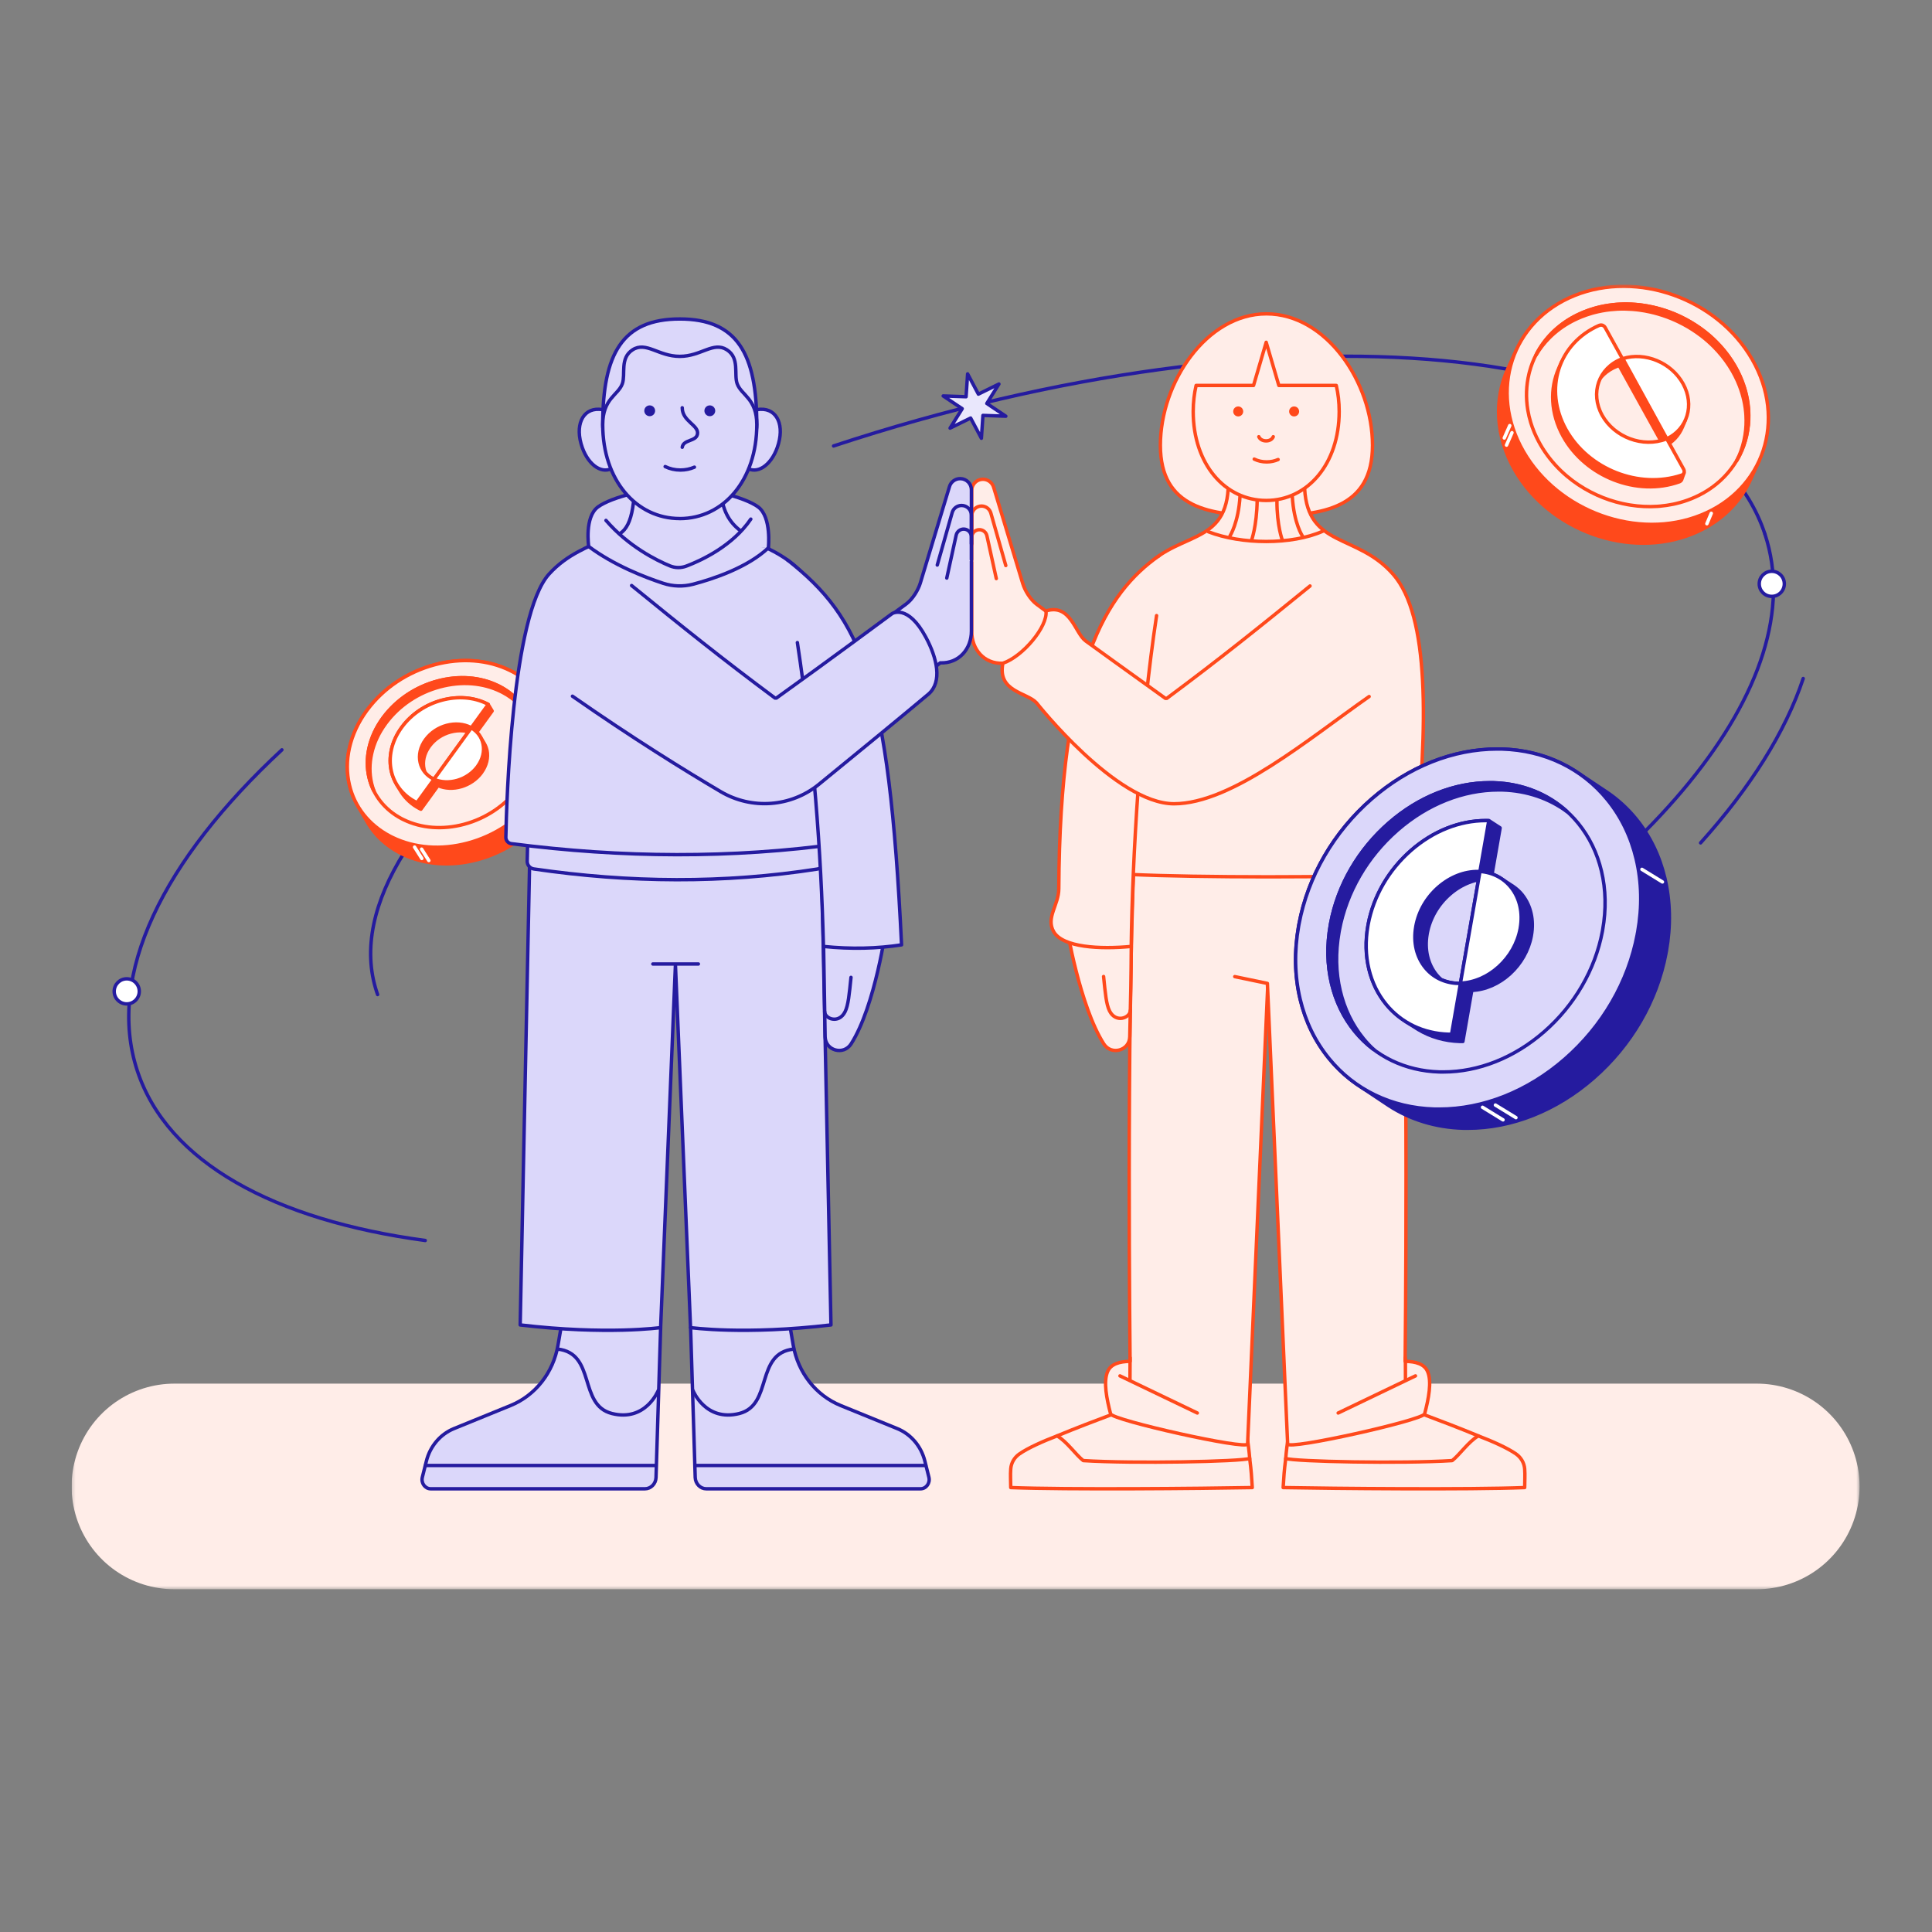 <svg width="600" height="600" viewBox="0 0 600 600" fill="none" xmlns="http://www.w3.org/2000/svg">
<rect x="0" y="0" width="600" height="600" fill="#808080" stroke="none"/>
<g clip-path="url(#clip0_16781_917)">
<mask id="mask0_16781_917" style="mask-type:luminance" maskUnits="userSpaceOnUse" x="22" y="88" width="556" height="406">
<path d="M577.51 88.366H22.234V493.553H577.51V88.366Z" fill="white"/>
</mask>
<g mask="url(#mask0_16781_917)">
<path d="M117.27 308.865C117.174 308.589 117.079 308.312 116.983 308.025C108.277 281.61 130.488 248.396 171.621 219.15" stroke="#251B9F" stroke-width="1.064" stroke-linecap="round" stroke-linejoin="round"/>
<path d="M174.741 241.19C175.614 237.295 175.624 233.442 174.762 229.739C174.219 227.419 173.347 225.248 172.187 223.236L169.09 217.936C169.09 217.915 169.069 217.904 169.058 217.883L169.026 217.819C166.749 213.999 163.396 210.838 159.161 208.603C159.054 208.55 158.948 208.496 158.841 208.443C158.692 208.369 158.543 208.294 158.394 208.22C151.519 204.857 143.229 204.218 134.97 206.432C126.542 208.688 119.124 213.658 114.09 220.405C114.016 220.512 113.941 220.607 113.856 220.714C111.217 224.332 109.429 228.206 108.524 232.24C107.652 236.135 107.641 239.987 108.503 243.691C109.067 246.138 110.014 248.427 111.27 250.523L114.144 255.44C114.165 255.482 114.186 255.514 114.208 255.557L114.271 255.663C116.549 259.441 119.891 262.592 124.084 264.795C124.19 264.848 124.296 264.901 124.403 264.965C124.552 265.039 124.701 265.114 124.85 265.188C131.725 268.551 140.015 269.19 148.273 266.976C156.702 264.72 164.12 259.75 169.154 253.003L169.175 252.971C169.249 252.875 169.313 252.779 169.388 252.684C172.027 249.065 173.815 245.191 174.72 241.158L174.741 241.19Z" fill="#FF491B" stroke="#FF491B" stroke-width="1.064" stroke-linecap="round" stroke-linejoin="round"/>
<path d="M158.405 208.23C151.53 204.867 143.24 204.229 134.981 206.443C126.553 208.699 119.135 213.669 114.101 220.416C114.027 220.522 113.952 220.618 113.867 220.725C111.228 224.343 109.44 228.217 108.524 232.25C107.652 236.145 107.641 239.998 108.503 243.701C110.089 250.555 114.559 256.217 121.072 259.644C121.178 259.697 121.285 259.75 121.391 259.814C121.54 259.889 121.689 259.963 121.838 260.038C128.713 263.4 137.003 264.039 145.262 261.825C153.69 259.569 161.108 254.599 166.142 247.852L166.163 247.82C166.238 247.724 166.302 247.629 166.376 247.533C169.015 243.914 170.803 240.041 171.708 236.007C172.581 232.112 172.591 228.259 171.729 224.556C170.143 217.702 165.674 212.04 159.161 208.614C159.054 208.56 158.948 208.507 158.841 208.454C158.692 208.379 158.543 208.305 158.394 208.23H158.405Z" fill="#FFEDE8" stroke="#FF491B" stroke-width="1.064" stroke-miterlimit="10"/>
<path d="M154.688 212.935C149.165 210.232 142.503 209.721 135.872 211.498C129.104 213.307 123.144 217.298 119.089 222.726C119.025 222.811 118.962 222.896 118.908 222.971C116.79 225.876 115.354 228.994 114.619 232.229C113.917 235.358 113.906 238.455 114.598 241.424C115.875 246.927 119.462 251.471 124.698 254.238C124.783 254.28 124.868 254.323 124.953 254.366C125.07 254.429 125.187 254.483 125.315 254.546C130.839 257.25 137.501 257.76 144.131 255.983C150.899 254.174 156.859 250.183 160.914 244.755C160.978 244.67 161.042 244.585 161.095 244.511C163.213 241.605 164.649 238.487 165.384 235.252C166.086 232.123 166.097 229.026 165.405 226.057C164.128 220.555 160.541 216.01 155.305 213.243C155.22 213.201 155.135 213.158 155.05 213.116C154.933 213.052 154.816 212.999 154.688 212.935Z" fill="#FFEDE8" stroke="#FF491B" stroke-width="1.064" stroke-miterlimit="10"/>
<path d="M115.396 243.222C114.705 240.253 114.715 237.156 115.418 234.027C116.141 230.781 117.589 227.674 119.706 224.768C119.77 224.683 119.824 224.598 119.887 224.524C123.932 219.096 129.891 215.105 136.671 213.296C143.301 211.519 149.973 212.029 155.486 214.733C155.603 214.786 155.731 214.85 155.848 214.914C155.933 214.956 156.018 214.999 156.103 215.041C159.871 217.031 162.787 219.947 164.596 223.481C162.915 219.149 159.69 215.573 155.305 213.264C155.22 213.221 155.135 213.179 155.05 213.136C154.933 213.072 154.816 213.019 154.688 212.955C149.165 210.252 142.503 209.741 135.872 211.519C129.104 213.328 123.144 217.319 119.089 222.746C119.025 222.831 118.962 222.917 118.908 222.991C116.79 225.896 115.354 229.015 114.619 232.25C113.917 235.379 113.906 238.476 114.598 241.445C114.96 242.988 115.503 244.446 116.205 245.819C115.875 244.978 115.609 244.116 115.396 243.233V243.222Z" fill="#FF491B" stroke="#FF491B" stroke-width="1.064" stroke-miterlimit="10"/>
<path d="M151.218 232.985C151.058 232.251 150.782 231.559 150.42 230.921L149.185 228.846C148.536 227.718 147.589 226.749 146.397 226.047L146.365 226.025L134.818 241.946L134.797 241.978L135.999 243.968L136.042 243.99C138.192 244.926 140.746 245.043 143.247 244.309C145.748 243.575 147.961 242.063 149.462 240.052C149.473 240.031 149.494 240.009 149.505 239.988C149.515 239.967 149.537 239.946 149.547 239.924C151.122 237.753 151.718 235.284 151.229 232.964L151.218 232.985Z" fill="#FF491B" stroke="#FF491B" stroke-width="1.064" stroke-linecap="round" stroke-linejoin="round"/>
<path d="M151.635 218.778L151.571 218.746C151.571 218.746 151.464 218.693 151.379 218.64C151.305 218.608 151.23 218.565 151.156 218.533C147.069 216.533 142.131 216.16 137.225 217.48C132.234 218.821 127.849 221.758 124.869 225.76C124.837 225.802 124.815 225.834 124.784 225.877C124.752 225.919 124.73 225.951 124.698 225.994C123.145 228.133 122.091 230.432 121.559 232.826C121.048 235.135 121.048 237.424 121.559 239.616C121.91 241.138 122.538 242.553 123.315 243.873L124.645 246.033C125.986 248.098 127.87 249.833 130.211 251.067C130.254 251.088 130.286 251.11 130.329 251.131C130.371 251.152 130.403 251.174 130.446 251.195H130.478C130.478 251.195 130.584 251.259 130.637 251.28L130.712 251.312L135.958 244.075L135.98 244.043L134.777 242.053L134.734 242.032C134.66 242 134.585 241.968 134.511 241.925C134.468 241.904 134.426 241.883 134.383 241.861C133.447 241.372 132.659 240.723 132.031 239.978C131.893 239.637 131.776 239.286 131.691 238.914C131.137 236.551 131.723 234.029 133.319 231.804L133.425 231.666C134.99 229.57 137.289 228.026 139.907 227.324C142.525 226.622 145.175 226.834 147.346 227.941C147.41 227.973 147.473 228.016 147.527 228.048L147.569 228.069L152.816 220.832L152.837 220.8L151.635 218.81V218.778Z" fill="#FF491B" stroke="#FF491B" stroke-width="1.064" stroke-linecap="round" stroke-linejoin="round"/>
<path d="M134.788 242L134.809 241.968L146.356 226.047L146.388 226.068C148.293 227.175 149.57 228.931 150.007 231.006C150.496 233.326 149.9 235.795 148.325 237.966C148.314 237.988 148.293 238.009 148.283 238.03C148.272 238.051 148.251 238.073 148.24 238.094C146.739 240.105 144.526 241.627 142.025 242.351C139.524 243.075 136.97 242.968 134.82 242.032L134.777 242.01L134.788 242Z" fill="white" stroke="#FF491B" stroke-width="1.064" stroke-linecap="round" stroke-linejoin="round"/>
<path d="M129.286 249.183C129.286 249.183 129.264 249.172 129.254 249.162C129.211 249.141 129.179 249.119 129.137 249.098C129.094 249.077 129.062 249.055 129.02 249.034C125.156 247.001 122.506 243.638 121.559 239.584C121.048 237.391 121.048 235.103 121.559 232.794C122.091 230.399 123.145 228.101 124.698 225.961C124.73 225.919 124.752 225.887 124.784 225.844C124.815 225.802 124.837 225.77 124.869 225.727C127.849 221.726 132.234 218.789 137.225 217.448C142.131 216.128 147.069 216.5 151.156 218.501C151.23 218.533 151.305 218.576 151.379 218.608C151.464 218.65 151.528 218.682 151.571 218.714L151.635 218.746L151.613 218.778L146.367 226.015L146.324 225.993C146.271 225.961 146.207 225.919 146.143 225.887C143.972 224.78 141.333 224.567 138.704 225.27C136.086 225.972 133.787 227.515 132.223 229.612L132.116 229.75C130.509 231.974 129.935 234.497 130.488 236.859C130.988 238.977 132.372 240.733 134.394 241.797C134.436 241.819 134.479 241.84 134.522 241.861C134.596 241.904 134.671 241.936 134.745 241.968L134.788 241.989L134.766 242.021L129.52 249.258L129.445 249.226C129.445 249.226 129.339 249.172 129.286 249.151V249.183Z" fill="white" stroke="#FF491B" stroke-width="1.064" stroke-linecap="round" stroke-linejoin="round"/>
<path d="M128.754 263.071L130.999 266.605" stroke="white" stroke-width="1.064" stroke-linecap="round" stroke-linejoin="round"/>
<path d="M130.934 263.71L133.179 267.243" stroke="white" stroke-width="1.064" stroke-linecap="round" stroke-linejoin="round"/>
<path d="M171.828 238.083L174.074 241.616" stroke="white" stroke-width="1.064" stroke-linecap="round" stroke-linejoin="round"/>
<path d="M258.879 138.492C398.464 92.474 527.971 104.745 548.128 165.906" stroke="#251B9F" stroke-width="1.064" stroke-linecap="round" stroke-linejoin="round"/>
<path d="M54.16 461.625H545.582" stroke="#FFEDE8" stroke-width="63.854" stroke-linecap="round" stroke-linejoin="round"/>
<path d="M385.893 437.755C386.776 442.171 387.776 448.674 388.106 452.931C388.926 458.039 324.305 458.773 323.007 456.954C322.688 456.507 327.679 446.183 328.307 445.917C339.087 441.426 355.445 435.552 355.445 435.552" fill="#FFEDE8"/>
<path d="M385.893 437.755C386.776 442.171 387.776 448.674 388.106 452.931C388.926 458.039 324.305 458.773 323.007 456.954C322.688 456.507 327.679 446.183 328.307 445.917C339.087 441.426 355.445 435.552 355.445 435.552" stroke="#FF491B" stroke-width="1.064" stroke-linecap="round" stroke-linejoin="round"/>
<path d="M391.176 258.06L352.235 265.946C349.809 320.328 350.958 422.771 350.958 422.771C347.617 422.835 345.03 423.612 344.019 425.868C342.604 429.029 343.679 434.435 344.913 439.097C345.424 441.034 387.398 450.442 387.451 448.441L393.741 305.407L403.872 303.3" fill="#FFEDE8"/>
<path d="M391.176 258.06L352.235 265.946C349.809 320.328 350.958 422.771 350.958 422.771C347.617 422.835 345.03 423.612 344.019 425.868C342.604 429.029 343.679 434.435 344.913 439.097C345.424 441.034 387.398 450.442 387.451 448.441L393.741 305.407L403.872 303.3" stroke="#FF491B" stroke-width="1.064" stroke-linecap="round" stroke-linejoin="round"/>
<path d="M388.104 452.931C388.636 457.188 388.668 458.316 388.902 461.977C373.045 462.275 331.167 462.658 313.894 461.977C313.894 459.987 313.745 458.114 313.894 456.177C314.043 454.24 315.044 452.612 316.576 451.537C319.226 449.685 323.962 447.578 328.293 445.929C331.327 447.685 334.115 451.814 336.414 453.602C352.154 454.602 385.443 453.91 388.093 452.942L388.104 452.931Z" fill="#FFEDE8" stroke="#FF491B" stroke-width="1.064" stroke-linecap="round" stroke-linejoin="round"/>
<path d="M347.816 427.293L371.836 438.819" stroke="#FF491B" stroke-width="1.064" stroke-linecap="round" stroke-linejoin="round"/>
<path d="M401.507 437.755C400.623 442.171 399.623 448.674 399.293 452.931C398.473 458.039 463.094 458.773 464.392 456.954C464.711 456.507 459.72 446.183 459.092 445.917C448.312 441.426 431.954 435.552 431.954 435.552" fill="#FFEDE8"/>
<path d="M401.507 437.755C400.623 442.171 399.623 448.674 399.293 452.931C398.473 458.039 463.094 458.773 464.392 456.954C464.711 456.507 459.72 446.183 459.092 445.917C448.312 441.426 431.954 435.552 431.954 435.552" stroke="#FF491B" stroke-width="1.064" stroke-linecap="round" stroke-linejoin="round"/>
<path d="M399.294 452.931C398.762 457.188 398.73 458.316 398.496 461.977C414.353 462.275 456.231 462.658 473.503 461.977C473.503 459.987 473.652 458.114 473.503 456.177C473.354 454.304 472.354 452.612 470.822 451.537C468.172 449.685 463.436 447.578 459.104 445.929C456.071 447.685 453.283 451.814 450.984 453.602C435.244 454.602 401.955 453.91 399.305 452.942L399.294 452.931Z" fill="#FFEDE8" stroke="#FF491B" stroke-width="1.064" stroke-linecap="round" stroke-linejoin="round"/>
<path d="M396.165 258.06L435.106 265.946C437.532 320.328 436.383 422.771 436.383 422.771C439.724 422.835 442.31 423.612 443.321 425.868C444.737 429.029 443.662 434.435 442.427 439.097C441.917 441.034 399.943 450.442 399.89 448.441L393.6 305.407L383.469 303.3" fill="#FFEDE8"/>
<path d="M396.165 258.06L435.106 265.946C437.532 320.328 436.383 422.771 436.383 422.771C439.724 422.835 442.31 423.612 443.321 425.868C444.737 429.029 443.662 434.435 442.427 439.097C441.917 441.034 399.943 450.442 399.89 448.441L393.6 305.407L383.469 303.3" stroke="#FF491B" stroke-width="1.064" stroke-linecap="round" stroke-linejoin="round"/>
<path d="M439.587 427.293L415.578 438.819" stroke="#FF491B" stroke-width="1.064" stroke-linecap="round" stroke-linejoin="round"/>
<path d="M436.457 421.632L436.478 428.613" stroke="#FF491B" stroke-width="1.064" stroke-linecap="round" stroke-linejoin="round"/>
<path d="M350.958 421.632L350.926 428.613" stroke="#FF491B" stroke-width="1.064" stroke-linecap="round" stroke-linejoin="round"/>
<path d="M426.243 138.289C426.243 157.85 410.748 160.191 393.305 160.191C375.862 160.191 360.367 157.85 360.367 138.289C360.367 118.728 374.734 97.465 393.305 97.465C411.876 97.465 426.243 118.728 426.243 138.289Z" fill="#FFEDE8" stroke="#FF491B" stroke-width="1.064" stroke-linecap="round" stroke-linejoin="round"/>
<path d="M436.503 271.565C440.281 271.384 438.919 268.468 439.323 264.711C443.602 224.589 443.836 191.204 432.704 178.412C421.54 165.577 406.162 170.175 405.161 151.742H381.418C380.418 170.175 364.082 164.79 353.876 178.412C340.317 196.515 346.458 227.005 348.15 264.157C348.331 268.159 347.075 271.394 351.077 271.575C371.861 272.544 415.921 272.565 436.492 271.565H436.503Z" fill="#FFEDE8" stroke="#FF491B" stroke-width="1.064" stroke-linecap="round" stroke-linejoin="round"/>
<path d="M331.223 287.666C331.223 287.666 335.277 312.409 342.791 324.191C345.132 327.852 350.783 326.298 350.858 321.956C351.156 309.813 351.273 303.289 351.326 293.924" fill="#FFEDE8"/>
<path d="M331.223 287.666C331.223 287.666 335.277 312.409 342.791 324.191C345.132 327.852 350.783 326.298 350.858 321.956C351.156 309.813 351.273 303.289 351.326 293.924" stroke="#FF491B" stroke-width="1.064" stroke-linecap="round" stroke-linejoin="round"/>
<path d="M359.94 172.611C343.721 183.988 329.119 206.443 328.821 276.023C328.8 281.057 324.735 284.984 327.225 289.337C330.024 294.243 341.635 294.86 351.309 293.923C351.66 266.221 354.161 224.237 359.184 191.182" fill="#FFEDE8"/>
<path d="M359.94 172.611C343.721 183.988 329.119 206.443 328.821 276.023C328.8 281.057 324.735 284.984 327.225 289.337C330.024 294.243 341.635 294.86 351.309 293.923C351.66 266.221 354.161 224.237 359.184 191.182" stroke="#FF491B" stroke-width="1.064" stroke-linecap="round" stroke-linejoin="round"/>
<path d="M351.038 313.814C350.953 316.113 346.537 317.848 344.578 313.953C343.557 311.92 343.269 308.514 342.727 303.268" stroke="#FF491B" stroke-width="1.064" stroke-linecap="round" stroke-linejoin="round"/>
<path d="M329.181 193.013C330.725 194.162 330.714 200.292 326.723 206.465C325.052 209.062 323.584 212.127 320.997 213.83L311.451 205.986C305.587 206.231 301.777 201.601 301.777 196.142V152.317C301.777 150.422 303.289 148.879 305.172 148.837C306.769 148.805 308.195 149.858 308.61 151.412L317.634 181.253C318.262 183.318 319.944 186.181 321.977 187.692L329.213 193.024H329.171L329.181 193.013Z" fill="#FFEDE8" stroke="#FF491B" stroke-width="1.064" stroke-linecap="round" stroke-linejoin="round"/>
<path d="M309.408 179.678L306.492 166.375C306.236 165.236 305.204 164.438 304.034 164.502C302.767 164.565 301.777 165.619 301.777 166.886V173.941" fill="#FFEDE8"/>
<path d="M309.408 179.678L306.492 166.375C306.236 165.236 305.204 164.438 304.034 164.502C302.767 164.565 301.777 165.619 301.777 166.886V173.941" stroke="#FF491B" stroke-width="1.064" stroke-linecap="round" stroke-linejoin="round"/>
<path d="M312.356 175.633L307.726 159.361C307.354 158.052 306.162 157.158 304.81 157.158C303.14 157.158 301.777 158.52 301.777 160.191V169.035" stroke="#FF491B" stroke-width="1.064" stroke-linecap="round" stroke-linejoin="round"/>
<path d="M425.199 216.319C406.649 229.261 382.629 249.619 364.601 249.619C346.573 249.619 321.883 218.256 321.883 218.256C318.946 215.032 309.665 214.851 311.453 205.975C317.615 203.921 325.469 194.545 324.841 189.724C332.493 187.372 333.813 196.567 337.133 199.026C337.133 199.026 350.447 208.668 361.93 216.884H362.356C378.628 204.804 391.516 194.449 406.841 181.977" fill="#FFEDE8"/>
<path d="M425.199 216.319C406.649 229.261 382.629 249.619 364.601 249.619C346.573 249.619 321.883 218.256 321.883 218.256C318.946 215.032 309.665 214.851 311.453 205.975C317.615 203.921 325.469 194.545 324.841 189.724C332.493 187.372 333.813 196.567 337.133 199.026C337.133 199.026 350.447 208.668 361.93 216.884H362.356C378.628 204.804 391.516 194.449 406.841 181.977" stroke="#FF491B" stroke-width="1.064" stroke-linecap="round" stroke-linejoin="round"/>
<path d="M397.154 119.707L393.227 106.298L389.3 119.707H371.463C370.889 122.208 370.559 124.911 370.559 127.795C370.559 144.089 380.392 155.423 393.227 155.423C406.062 155.423 415.895 144.089 415.895 127.795C415.895 124.911 415.576 122.219 414.99 119.707H397.154Z" fill="#FFEDE8" stroke="#FF491B" stroke-width="1.064" stroke-linecap="round" stroke-linejoin="round"/>
<path d="M389.512 142.578C390.682 143.153 391.991 143.451 393.375 143.451C394.641 143.451 395.833 143.195 396.929 142.716" stroke="#FF491B" stroke-width="1.064" stroke-linecap="round" stroke-linejoin="round"/>
<path d="M395.418 135.63C395.12 136.385 394.311 136.918 393.204 136.918C392.098 136.918 391.257 136.396 390.938 135.63" fill="#FFEDE8"/>
<path d="M395.418 135.63C395.12 136.385 394.311 136.918 393.204 136.918C392.098 136.918 391.257 136.396 390.938 135.63" stroke="#FF491B" stroke-width="1.064" stroke-linecap="round" stroke-linejoin="round"/>
<path d="M410.767 164.992C401.125 169.27 385.492 169.132 375.254 165.141L410.767 164.992Z" fill="#FFEDE8"/>
<path d="M410.767 164.992C401.125 169.27 385.492 169.132 375.254 165.141" stroke="#FF491B" stroke-width="1.064" stroke-linecap="round" stroke-linejoin="round"/>
<path d="M385.106 153.998C384.638 162.288 381.988 166.439 381.988 166.439L385.106 153.998Z" fill="#FFEDE8"/>
<path d="M385.106 153.998C384.638 162.288 381.988 166.439 381.988 166.439" stroke="#FF491B" stroke-width="1.064" stroke-linecap="round" stroke-linejoin="round"/>
<path d="M401.328 154.093C401.839 162.702 404.521 166.523 404.521 166.523L401.328 154.093Z" fill="#FFEDE8"/>
<path d="M401.328 154.093C401.839 162.702 404.521 166.523 404.521 166.523" stroke="#FF491B" stroke-width="1.064" stroke-linecap="round" stroke-linejoin="round"/>
<path d="M396.567 155.392C396.525 163.373 398.27 167.811 398.27 167.811L396.567 155.392Z" fill="#FFEDE8"/>
<path d="M396.567 155.392C396.525 163.373 398.27 167.811 398.27 167.811" stroke="#FF491B" stroke-width="1.064" stroke-linecap="round" stroke-linejoin="round"/>
<path d="M390.427 155.392C390.299 163.501 388.66 167.833 388.66 167.833L390.427 155.392Z" fill="#FFEDE8"/>
<path d="M390.427 155.392C390.299 163.501 388.66 167.833 388.66 167.833" stroke="#FF491B" stroke-width="1.064" stroke-linecap="round" stroke-linejoin="round"/>
<path d="M401.901 128.797C402.465 128.797 402.922 128.34 402.922 127.776C402.922 127.211 402.465 126.754 401.901 126.754C401.337 126.754 400.879 127.211 400.879 127.776C400.879 128.34 401.337 128.797 401.901 128.797Z" fill="#FF491B" stroke="#FF491B" stroke-width="1.064" stroke-linecap="round" stroke-linejoin="round"/>
<path d="M384.537 128.797C385.101 128.797 385.559 128.34 385.559 127.776C385.559 127.211 385.101 126.754 384.537 126.754C383.973 126.754 383.516 127.211 383.516 127.776C383.516 128.34 383.973 128.797 384.537 128.797Z" fill="#FF491B" stroke="#FF491B" stroke-width="1.064" stroke-linecap="round" stroke-linejoin="round"/>
<path d="M274.232 192.875C272.689 194.035 274.839 199.846 278.83 206.029C280.501 208.625 282.257 210.882 283.832 212.553L291.984 205.858C297.859 206.103 301.679 201.463 301.679 196.004V152.125C301.679 150.231 300.168 148.688 298.274 148.645C296.667 148.613 295.251 149.667 294.836 151.221L285.801 181.104C285.173 183.169 283.491 186.032 281.448 187.554L274.201 192.886H274.243L274.232 192.875Z" fill="#DBD7FA" stroke="#251B9F" stroke-width="1.064" stroke-linecap="round" stroke-linejoin="round"/>
<path d="M294.031 179.518L296.947 166.194C297.203 165.055 298.235 164.257 299.406 164.321C300.672 164.385 301.662 165.438 301.662 166.705V173.771" fill="#DBD7FA"/>
<path d="M294.031 179.518L296.947 166.194C297.203 165.055 298.235 164.257 299.406 164.321C300.672 164.385 301.662 165.438 301.662 166.705V173.771" stroke="#251B9F" stroke-width="1.064" stroke-linecap="round" stroke-linejoin="round"/>
<path d="M291.078 175.474L295.708 159.181C296.08 157.871 297.272 156.978 298.634 156.978C300.316 156.978 301.678 158.34 301.678 160.021V168.876" stroke="#251B9F" stroke-width="1.064" stroke-linecap="round" stroke-linejoin="round"/>
<path d="M205.17 412.309L203.733 458.88C203.648 460.828 202.126 462.361 200.274 462.361H133.791C132.004 462.361 130.705 460.583 131.163 458.763L132.419 453.74C133.568 449.132 136.75 445.397 140.964 443.672L158.609 436.478C166.272 433.349 171.838 426.251 173.296 417.737L175.212 406.573" fill="#DBD7FA"/>
<path d="M205.17 412.309L203.733 458.88C203.648 460.828 202.126 462.361 200.274 462.361H133.791C132.004 462.361 130.705 460.583 131.163 458.763L132.419 453.74C133.568 449.132 136.75 445.397 140.964 443.672L158.609 436.478C166.272 433.349 171.838 426.251 173.296 417.737L175.212 406.573" stroke="#251B9F" stroke-width="1.064" stroke-linecap="round" stroke-linejoin="round"/>
<path d="M173.109 418.96C185.199 420.237 179.516 436.318 190.031 438.978C200.545 441.628 204.419 431.827 204.419 431.827" fill="#DBD7FA"/>
<path d="M173.109 418.96C185.199 420.237 179.516 436.318 190.031 438.978C200.545 441.628 204.419 431.827 204.419 431.827" stroke="#251B9F" stroke-width="1.064" stroke-linecap="round" stroke-linejoin="round"/>
<path d="M132.129 455.123H203.454" stroke="#251B9F" stroke-width="1.064" stroke-linecap="round" stroke-linejoin="round"/>
<path d="M214.469 412.309L215.905 458.88C215.991 460.828 217.512 462.361 219.364 462.361H285.847C287.635 462.361 288.933 460.583 288.476 458.763L287.22 453.74C286.071 449.132 282.888 445.397 278.674 443.672L261.029 436.478C253.367 433.349 247.801 426.251 246.343 417.737L244.427 406.573" fill="#DBD7FA"/>
<path d="M214.469 412.309L215.905 458.88C215.991 460.828 217.512 462.361 219.364 462.361H285.847C287.635 462.361 288.933 460.583 288.476 458.763L287.22 453.74C286.071 449.132 282.888 445.397 278.674 443.672L261.029 436.478C253.367 433.349 247.801 426.251 246.343 417.737L244.427 406.573" stroke="#251B9F" stroke-width="1.064" stroke-linecap="round" stroke-linejoin="round"/>
<path d="M209.761 299.586L214.454 412.299C214.454 412.299 231.152 414.651 258.066 411.469L255.086 265.435H164.531L161.551 411.469C188.465 414.651 205.163 412.299 205.163 412.299L209.761 299.586Z" fill="#DBD7FA" stroke="#251B9F" stroke-width="1.064" stroke-linecap="round" stroke-linejoin="round"/>
<path d="M246.521 418.96C234.431 420.237 240.114 436.318 229.599 438.978C219.085 441.628 215.211 431.827 215.211 431.827" fill="#DBD7FA"/>
<path d="M246.521 418.96C234.431 420.237 240.114 436.318 229.599 438.978C219.085 441.628 215.211 431.827 215.211 431.827" stroke="#251B9F" stroke-width="1.064" stroke-linecap="round" stroke-linejoin="round"/>
<path d="M287.497 455.123H216.172" stroke="#251B9F" stroke-width="1.064" stroke-linecap="round" stroke-linejoin="round"/>
<path d="M253.889 269.872C255.07 269.691 255.932 268.669 255.911 267.477C255.72 255.813 254.272 198.334 244.471 186.021C234.445 173.42 221.238 177.773 220.366 159.319H199.581C198.698 177.773 185.501 173.42 175.476 186.021C165.483 198.589 163.94 255.76 163.727 267.456C163.706 268.659 164.578 269.68 165.77 269.861C195.494 274.203 224.878 274.416 253.889 269.883V269.872Z" fill="#DBD7FA" stroke="#251B9F" stroke-width="1.064" stroke-linecap="round" stroke-linejoin="round"/>
<path d="M260.847 262.018C261.836 261.88 262.56 261.018 262.549 260.028C262.347 249.141 260.772 190.683 249.459 178.252C237.997 165.652 222.885 170.005 221.885 151.551H198.11C197.109 170.005 181.997 165.652 170.535 178.252C158.989 190.938 157.307 249.109 157.094 260.018C157.073 261.018 157.818 261.88 158.808 262.008C193.225 266.456 227.259 266.669 260.847 262.018Z" fill="#DBD7FA" stroke="#251B9F" stroke-width="1.064" stroke-linecap="round" stroke-linejoin="round"/>
<path d="M275.258 287.666C275.258 287.666 271.842 312.409 264.317 324.191C261.976 327.852 256.325 326.298 256.25 321.956L255.676 288.092" fill="#DBD7FA"/>
<path d="M275.258 287.666C275.258 287.666 271.842 312.409 264.317 324.191C261.976 327.852 256.325 326.298 256.25 321.956L255.676 288.092" stroke="#251B9F" stroke-width="1.064" stroke-linecap="round" stroke-linejoin="round"/>
<path d="M244.566 173.91C267.682 192.109 276.047 211.297 279.984 293.434C272.375 294.605 264.308 294.807 255.73 293.924C254.985 263.966 252.644 232.613 247.631 199.558" fill="#DBD7FA"/>
<path d="M244.566 173.91C267.682 192.109 276.047 211.297 279.984 293.434C272.375 294.605 264.308 294.807 255.73 293.924C254.985 263.966 252.644 232.613 247.631 199.558" stroke="#251B9F" stroke-width="1.064" stroke-linecap="round" stroke-linejoin="round"/>
<path d="M256.102 314.165C256.102 316.368 260.476 318.113 262.434 314.218C263.455 312.185 263.743 308.78 264.286 303.533" stroke="#251B9F" stroke-width="1.064" stroke-linecap="round" stroke-linejoin="round"/>
<path d="M177.781 216.213C196.352 229.164 212.582 239.221 223.82 245.852C233.473 251.545 245.648 250.651 254.332 243.563C264.921 234.922 279.118 223.3 288.387 215.521C292.687 211.732 291.027 204.421 287.547 197.929C281.927 187.446 277.064 190.554 277.064 190.554C277.064 190.554 256.705 205.634 241.114 216.787H240.688C224.395 204.698 211.486 194.321 196.15 181.838" fill="#DBD7FA"/>
<path d="M177.781 216.213C196.352 229.164 212.582 239.221 223.82 245.852C233.473 251.545 245.648 250.651 254.332 243.563C264.921 234.922 279.118 223.3 288.387 215.521C292.687 211.732 291.027 204.421 287.547 197.929C281.927 187.446 277.064 190.554 277.064 190.554C277.064 190.554 256.705 205.634 241.114 216.787H240.688C224.395 204.698 211.486 194.321 196.15 181.838" stroke="#251B9F" stroke-width="1.064" stroke-linecap="round" stroke-linejoin="round"/>
<path d="M238.627 170.142C238.627 170.142 239.681 160.586 235.456 157.446C231.22 154.307 219.312 151.476 211.638 151.476H209.51C201.837 151.476 189.928 154.317 185.692 157.446C181.457 160.586 182.83 169.717 182.83 169.717" fill="#DBD7FA"/>
<path d="M238.627 170.142C238.627 170.142 239.681 160.586 235.456 157.446C231.22 154.307 219.312 151.476 211.638 151.476H209.51C201.837 151.476 189.928 154.317 185.692 157.446C181.457 160.586 182.83 169.717 182.83 169.717" stroke="#251B9F" stroke-width="1.064" stroke-linecap="round" stroke-linejoin="round"/>
<path d="M238.622 170.142C232.109 176.304 221.328 179.838 215.188 181.445C212.144 182.243 208.941 182.126 205.95 181.147C200.373 179.316 190.731 175.613 182.824 169.717" fill="#DBD7FA"/>
<path d="M238.622 170.142C232.109 176.304 221.328 179.838 215.188 181.445C212.144 182.243 208.941 182.126 205.95 181.147C200.373 179.316 190.731 175.613 182.824 169.717" stroke="#251B9F" stroke-width="1.064" stroke-linecap="round" stroke-linejoin="round"/>
<path d="M233.17 161.214C227.498 169.557 217.802 174.038 213.173 175.794C211.502 176.432 209.672 176.411 208.022 175.73C203.808 173.985 195.166 169.685 188.195 161.618" fill="#DBD7FA"/>
<path d="M233.17 161.214C227.498 169.557 217.802 174.038 213.173 175.794C211.502 176.432 209.672 176.411 208.022 175.73C203.808 173.985 195.166 169.685 188.195 161.618" stroke="#251B9F" stroke-width="1.064" stroke-linecap="round" stroke-linejoin="round"/>
<path d="M192.496 165.737C196.625 163.087 197.36 155.755 197.36 140.11L223.774 151.551C224.146 158.468 226.509 162.183 229.915 164.79" fill="#DBD7FA"/>
<path d="M192.496 165.737C196.625 163.087 197.36 155.755 197.36 140.11L223.774 151.551C224.146 158.468 226.509 162.183 229.915 164.79" stroke="#251B9F" stroke-width="1.064" stroke-linecap="round" stroke-linejoin="round"/>
<path d="M202.75 299.372H216.883" stroke="#251B9F" stroke-width="1.064" stroke-linecap="round" stroke-linejoin="round"/>
<path d="M241.373 139.035C239.383 144.601 235.03 147.527 231.678 145.144C229.092 143.302 227.389 139.759 229.284 134.342C231.178 128.925 233.062 127.232 236.201 127.105C241.384 126.892 243.81 132.224 241.373 139.035Z" fill="#DBD7FA" stroke="#251B9F" stroke-width="1.064" stroke-linecap="round" stroke-linejoin="round"/>
<path d="M180.847 139.035C182.837 144.601 187.189 147.527 190.542 145.144C193.128 143.302 194.831 139.759 192.936 134.342C191.042 128.925 189.158 127.232 186.019 127.105C180.836 126.892 178.41 132.224 180.847 139.035Z" fill="#DBD7FA" stroke="#251B9F" stroke-width="1.064" stroke-linecap="round" stroke-linejoin="round"/>
<path d="M211.104 99.062C228.908 99.062 235.028 109.843 235.028 131.884C235.028 141.387 223.13 145.048 211.104 144.261C199.078 145.048 187.18 141.387 187.18 131.884C187.18 109.843 193.299 99.062 211.104 99.062Z" fill="#DBD7FA" stroke="#251B9F" stroke-width="1.064" stroke-linecap="round" stroke-linejoin="round"/>
<path d="M211.104 161.053C224.651 161.053 235.028 149.091 235.028 131.882C235.028 123.73 230.217 122.751 228.93 119.164C227.876 116.216 229.781 111.215 225.737 108.628C221.544 105.947 217.713 110.672 211.104 110.672C204.505 110.672 200.664 105.947 196.47 108.628C192.426 111.215 194.331 116.216 193.278 119.164C191.99 122.751 187.18 123.73 187.18 131.882C187.18 149.08 197.556 161.042 211.104 161.042V161.053Z" fill="#DBD7FA" stroke="#251B9F" stroke-width="1.064" stroke-linecap="round" stroke-linejoin="round"/>
<path d="M211.871 126.636C211.871 130.914 217.235 132.074 216.586 134.905C216.075 137.15 212.254 136.448 211.871 138.896" fill="#DBD7FA"/>
<path d="M211.871 126.636C211.871 130.914 217.235 132.074 216.586 134.905C216.075 137.15 212.254 136.448 211.871 138.896" stroke="#251B9F" stroke-width="1.064" stroke-linecap="round" stroke-linejoin="round"/>
<path d="M201.771 129.255C202.7 129.255 203.453 128.502 203.453 127.573C203.453 126.644 202.7 125.892 201.771 125.892C200.842 125.892 200.09 126.644 200.09 127.573C200.09 128.502 200.842 129.255 201.771 129.255Z" fill="#251B9F"/>
<path d="M220.439 129.255C221.368 129.255 222.121 128.502 222.121 127.573C222.121 126.644 221.368 125.892 220.439 125.892C219.511 125.892 218.758 126.644 218.758 127.573C218.758 128.502 219.511 129.255 220.439 129.255Z" fill="#251B9F"/>
<path d="M206.57 144.899C208.007 145.602 209.603 145.974 211.306 145.974C212.849 145.974 214.318 145.666 215.659 145.08" fill="#DBD7FA"/>
<path d="M206.57 144.899C208.007 145.602 209.603 145.974 211.306 145.974C212.849 145.974 214.318 145.666 215.659 145.08" stroke="#251B9F" stroke-width="1.064" stroke-linecap="round" stroke-linejoin="round"/>
<path d="M548.124 165.906C563.428 212.317 511.344 273.554 424.332 320.486" stroke="#251B9F" stroke-width="1.064" stroke-linecap="round" stroke-linejoin="round"/>
<path d="M560 210.722C554.487 227.324 543.579 244.586 528.137 261.762" stroke="#251B9F" stroke-width="1.064" stroke-linecap="round" stroke-linejoin="round"/>
<path d="M132.064 385.245C85.206 378.935 52.044 361.045 42.647 332.545C32.856 302.842 50.661 267.073 87.547 232.868" stroke="#251B9F" stroke-width="1.064" stroke-linecap="round" stroke-linejoin="round"/>
<path d="M39.36 311.771C41.511 311.771 43.255 310.026 43.255 307.876C43.255 305.725 41.511 303.98 39.36 303.98C37.209 303.98 35.465 305.725 35.465 307.876C35.465 310.026 37.209 311.771 39.36 311.771Z" fill="white" stroke="#251B9F" stroke-width="1.064" stroke-linecap="round" stroke-linejoin="round"/>
<path d="M550.243 185.212C552.395 185.212 554.138 183.468 554.138 181.317C554.138 179.166 552.395 177.422 550.243 177.422C548.092 177.422 546.348 179.166 546.348 181.317C546.348 183.468 548.092 185.212 550.243 185.212Z" fill="white" stroke="#251B9F" stroke-width="1.064" stroke-linecap="round" stroke-linejoin="round"/>
<path d="M310.229 119.261L306.462 125.296L312.368 129.255L305.259 129.01L304.78 136.108L301.439 129.829L295.053 132.958L298.821 126.924L292.914 122.965L300.023 123.21L300.502 116.111L303.844 122.401L310.229 119.261Z" fill="#E9E7FC" stroke="#251B9F" stroke-width="1.064" stroke-linecap="round" stroke-linejoin="round"/>
<path d="M517.031 272.682C515.382 265.743 512.37 259.549 508.081 254.281C505.399 250.982 502.292 248.183 498.844 245.874L489.723 239.797C489.691 239.776 489.67 239.765 489.638 239.744L489.532 239.669C482.88 235.327 475.005 232.879 466.48 232.624C466.267 232.624 466.054 232.613 465.842 232.613C465.544 232.613 465.246 232.613 464.948 232.613C451.283 232.613 437.469 238.105 425.954 248.13C414.194 258.368 406.191 272.15 403.414 286.943C403.371 287.166 403.328 287.39 403.286 287.624C401.892 295.488 402.051 303.119 403.765 310.313C405.414 317.252 408.426 323.446 412.715 328.714C415.546 332.194 418.845 335.131 422.527 337.504L430.999 343.145C431.062 343.187 431.137 343.23 431.201 343.283L431.392 343.411C438.012 347.689 445.834 350.116 454.316 350.371C454.529 350.371 454.742 350.382 454.955 350.382C455.253 350.382 455.55 350.382 455.848 350.382C469.513 350.382 483.327 344.89 494.842 334.865C506.602 324.627 514.605 310.845 517.383 296.052V295.989C517.436 295.786 517.468 295.584 517.51 295.371C518.904 287.507 518.734 279.876 517.031 272.682Z" fill="#251B9F" stroke="#251B9F" stroke-width="1.064" stroke-linecap="round" stroke-linejoin="round"/>
<path d="M464.963 232.613C451.299 232.613 437.485 238.105 425.97 248.13C414.21 258.368 406.207 272.15 403.429 286.943C403.387 287.166 403.344 287.39 403.301 287.624C401.907 295.488 402.067 303.119 403.78 310.313C405.43 317.252 408.442 323.446 412.731 328.714C420.659 338.462 432.259 344.039 445.413 344.433C445.626 344.433 445.839 344.443 446.052 344.443C446.35 344.443 446.648 344.443 446.946 344.443C460.611 344.443 474.424 338.952 485.939 328.927C497.699 318.689 505.702 304.907 508.48 290.114V290.05C508.533 289.848 508.565 289.646 508.608 289.433C510.002 281.568 509.832 273.938 508.129 266.754C506.479 259.815 503.467 253.621 499.178 248.353C491.25 238.605 479.65 233.028 466.496 232.624C466.283 232.624 466.07 232.613 465.857 232.613C465.559 232.613 465.261 232.613 464.963 232.613Z" fill="#DBD7FA" stroke="#251B9F" stroke-width="1.064" stroke-miterlimit="10"/>
<path d="M462.68 243.075C451.697 243.075 440.608 247.481 431.36 255.537C421.92 263.764 415.481 274.832 413.246 286.72C413.214 286.9 413.182 287.081 413.151 287.262C412.033 293.584 412.161 299.714 413.534 305.482C414.864 311.059 417.28 316.029 420.717 320.264C427.081 328.086 436.404 332.577 446.972 332.897C447.142 332.897 447.313 332.897 447.483 332.907C447.717 332.907 447.962 332.907 448.196 332.907C459.168 332.907 470.268 328.501 479.516 320.445C488.956 312.219 495.395 301.151 497.63 289.263C497.662 289.082 497.693 288.901 497.725 288.72C498.843 282.399 498.715 276.269 497.342 270.501C496.012 264.924 493.596 259.954 490.159 255.718C483.795 247.896 474.472 243.405 463.904 243.086C463.723 243.086 463.563 243.086 463.393 243.075C463.159 243.075 462.914 243.075 462.68 243.075Z" fill="#DBD7FA" stroke="#251B9F" stroke-width="1.064" stroke-miterlimit="10"/>
<path d="M423.41 322.509C419.972 318.284 417.546 313.303 416.226 307.727C414.853 301.958 414.726 295.818 415.843 289.507C415.875 289.326 415.907 289.145 415.939 288.964C418.174 277.077 424.602 266.009 434.052 257.782C443.3 249.726 454.4 245.32 465.373 245.32C465.607 245.32 465.852 245.32 466.086 245.32C466.256 245.32 466.416 245.32 466.597 245.33C474.206 245.565 481.166 247.959 486.838 252.205C480.74 246.565 472.758 243.362 463.904 243.096C463.723 243.096 463.563 243.096 463.393 243.085C463.159 243.085 462.914 243.085 462.68 243.085C451.697 243.085 440.608 247.491 431.36 255.547C421.92 263.774 415.481 274.852 413.246 286.729C413.214 286.91 413.182 287.091 413.151 287.272C412.033 293.594 412.161 299.724 413.534 305.492C414.864 311.068 417.28 316.038 420.717 320.274C422.495 322.466 424.517 324.382 426.73 326.032C425.549 324.946 424.442 323.775 423.41 322.509Z" fill="#251B9F" stroke="#251B9F" stroke-width="1.064" stroke-miterlimit="10"/>
<path d="M472.841 277.981C472.011 276.917 471.032 276.033 469.946 275.288L466.338 272.936C464.412 271.627 462.135 270.829 459.666 270.638H459.612L453.578 305.247V305.321L457.048 307.577H457.122C461.304 307.386 465.498 305.566 468.924 302.437C472.373 299.298 474.725 295.136 475.555 290.73C475.555 290.688 475.565 290.645 475.576 290.603C475.576 290.56 475.587 290.518 475.597 290.475C476.417 285.76 475.438 281.323 472.83 277.981H472.841Z" fill="#251B9F" stroke="#251B9F" stroke-width="1.064" stroke-linecap="round" stroke-linejoin="round"/>
<path d="M462.367 254.855H462.24C462.133 254.845 462.027 254.834 461.846 254.834C461.697 254.834 461.559 254.834 461.41 254.834C453.29 254.834 445.074 258.101 438.241 264.072C431.292 270.138 426.556 278.3 424.906 287.059C424.896 287.144 424.874 287.229 424.864 287.304C424.853 287.389 424.832 287.463 424.821 287.549C424.012 292.21 424.119 296.722 425.14 300.979C426.13 305.087 427.918 308.748 430.462 311.866C432.218 314.027 434.346 315.815 436.624 317.315L440.455 319.731C444.233 321.998 448.607 323.286 453.332 323.435C453.407 323.435 453.492 323.435 453.566 323.435C453.641 323.435 453.726 323.435 453.8 323.435H453.864C453.971 323.435 454.066 323.435 454.173 323.435H454.311L457.057 307.695V307.62L453.577 305.364H453.502C453.353 305.375 453.215 305.385 453.055 305.385C452.97 305.385 452.896 305.385 452.811 305.385C450.927 305.332 449.16 304.917 447.553 304.204C447.064 303.757 446.585 303.289 446.159 302.767C443.424 299.415 442.37 294.913 443.201 290.081L443.254 289.773C444.116 285.186 446.606 280.897 450.246 277.726C453.896 274.544 458.313 272.82 462.665 272.883C462.793 272.883 462.921 272.894 463.038 272.905H463.123L465.869 257.175V257.101L462.399 254.845L462.367 254.855Z" fill="#251B9F" stroke="#251B9F" stroke-width="1.064" stroke-linecap="round" stroke-linejoin="round"/>
<path d="M453.57 305.321V305.247L459.615 270.638H459.668C463.585 270.936 467.033 272.734 469.364 275.725C471.971 279.066 472.95 283.504 472.131 288.219C472.131 288.261 472.12 288.304 472.109 288.347C472.109 288.389 472.099 288.432 472.088 288.474C471.258 292.891 468.906 297.041 465.458 300.181C462.02 303.31 457.827 305.13 453.655 305.321H453.581H453.57Z" fill="white" stroke="#251B9F" stroke-width="1.064" stroke-linecap="round" stroke-linejoin="round"/>
<path d="M450.362 321.189C450.362 321.189 450.319 321.189 450.298 321.189C450.223 321.189 450.138 321.189 450.064 321.189C449.989 321.189 449.904 321.189 449.83 321.189C442.04 320.955 435.154 317.645 430.45 311.877C427.906 308.759 426.119 305.098 425.129 300.99C424.107 296.733 424.001 292.221 424.81 287.559C424.82 287.474 424.841 287.389 424.852 287.315C424.863 287.229 424.884 287.144 424.895 287.07C426.544 278.322 431.28 270.159 438.23 264.082C445.062 258.112 453.278 254.845 461.398 254.845C461.547 254.845 461.685 254.845 461.834 254.845C462.015 254.845 462.132 254.855 462.228 254.866H462.356L462.345 254.941L459.599 270.681H459.514C459.397 270.659 459.269 270.649 459.142 270.649C454.789 270.574 450.383 272.309 446.722 275.491C443.072 278.673 440.592 282.951 439.73 287.538L439.677 287.847C438.847 292.668 439.9 297.169 442.635 300.532C445.094 303.555 448.702 305.279 452.778 305.407C452.863 305.407 452.937 305.407 453.022 305.407C453.182 305.407 453.32 305.407 453.469 305.396H453.544V305.47L450.798 321.2H450.66C450.553 321.2 450.458 321.2 450.351 321.2L450.362 321.189Z" fill="white" stroke="#251B9F" stroke-width="1.064" stroke-linecap="round" stroke-linejoin="round"/>
<path d="M460.414 343.878L466.778 347.784" stroke="white" stroke-width="1.064" stroke-linecap="round" stroke-linejoin="round"/>
<path d="M464.414 343.187L470.789 347.092" stroke="white" stroke-width="1.064" stroke-linecap="round" stroke-linejoin="round"/>
<path d="M509.918 269.989L516.282 273.895" stroke="white" stroke-width="1.064" stroke-linecap="round" stroke-linejoin="round"/>
<path d="M546.297 143.11L543.626 148.964C540.284 156.286 534.112 162.373 525.555 165.81C505.984 173.696 481.262 164.821 470.449 146.026C464.361 135.437 463.957 123.933 468.267 114.493L470.938 108.64C466.628 118.079 467.033 129.595 473.12 140.173C483.933 158.967 508.655 167.843 528.226 159.957C536.783 156.509 542.955 150.432 546.297 143.11Z" fill="#FF491B"/>
<path d="M546.297 143.11L543.626 148.964C540.284 156.286 534.112 162.373 525.555 165.81C505.984 173.696 481.262 164.821 470.449 146.026C464.361 135.437 463.957 123.933 468.267 114.493L470.938 108.64C466.628 118.079 467.033 129.595 473.12 140.173C483.933 158.967 508.655 167.843 528.226 159.957C536.783 156.509 542.955 150.432 546.297 143.11Z" stroke="#FF491B" stroke-width="1.064" stroke-linecap="round" stroke-linejoin="round"/>
<path d="M488.999 91.783C508.581 83.897 533.314 92.773 544.137 111.578C554.95 130.383 547.819 152.093 528.237 159.979C508.655 167.865 483.923 158.989 473.099 140.184C462.287 121.379 469.417 99.669 488.999 91.783Z" fill="#FFEDE8" stroke="#FF491B" stroke-width="1.064" stroke-linecap="round" stroke-linejoin="round"/>
<path d="M541.015 118.261C540.813 117.75 540.6 117.239 540.377 116.729C539.919 115.718 539.408 114.707 538.834 113.706C537.535 111.461 536.013 109.375 534.289 107.48C533.906 107.055 533.512 106.65 533.119 106.246C532.523 105.639 531.895 105.054 531.267 104.49C530.628 103.926 529.969 103.383 529.298 102.862C528.404 102.17 527.478 101.51 526.52 100.903C525.573 100.286 524.594 99.712 523.594 99.179C523.115 98.924 522.625 98.679 522.146 98.445C521.87 98.317 521.593 98.179 521.316 98.051C519.518 97.232 517.655 96.54 515.772 95.997C514.963 95.763 514.143 95.55 513.324 95.369C512.228 95.125 511.121 94.922 510.014 94.773C509.737 94.731 509.461 94.699 509.184 94.667C508.737 94.614 508.29 94.571 507.832 94.539C506.268 94.412 504.704 94.39 503.139 94.465C502.426 94.497 501.713 94.55 501 94.635C500.095 94.731 499.191 94.869 498.297 95.029C497.509 95.178 496.732 95.348 495.966 95.55C495.689 95.625 495.402 95.699 495.125 95.784C494.051 96.093 492.997 96.455 491.954 96.88C491.177 97.2 490.411 97.54 489.677 97.902C489.432 98.019 489.187 98.147 488.953 98.275C486.324 99.669 484.004 101.393 482.046 103.351C480.077 105.32 478.459 107.534 477.204 109.928C477.15 110.035 477.108 110.13 477.055 110.237C478.193 108.3 479.588 106.501 481.216 104.873C483.185 102.904 485.494 101.191 488.123 99.797C488.357 99.669 488.602 99.541 488.846 99.424C489.581 99.062 490.336 98.722 491.124 98.402C492.167 97.987 493.22 97.615 494.295 97.306C494.572 97.221 494.859 97.147 495.136 97.072C495.913 96.87 496.69 96.7 497.467 96.551C498.361 96.38 499.265 96.253 500.17 96.157C500.883 96.082 501.596 96.029 502.309 95.987C503.873 95.912 505.438 95.944 507.002 96.061C507.449 96.093 507.907 96.136 508.354 96.189C508.631 96.221 508.907 96.253 509.184 96.295C510.291 96.444 511.398 96.646 512.494 96.891C513.313 97.072 514.133 97.285 514.941 97.519C516.836 98.073 518.688 98.754 520.486 99.573C520.763 99.701 521.04 99.829 521.316 99.967C521.806 100.201 522.285 100.446 522.764 100.701C523.764 101.233 524.743 101.808 525.69 102.425C526.637 103.043 527.563 103.692 528.468 104.383C529.138 104.905 529.798 105.448 530.437 106.012C531.075 106.576 531.693 107.161 532.289 107.768C532.693 108.172 533.076 108.587 533.459 109.002C535.173 110.897 536.705 112.982 538.004 115.228C538.578 116.228 539.089 117.239 539.547 118.25C539.77 118.761 539.994 119.272 540.185 119.783C540.483 120.549 540.749 121.315 540.983 122.082C541.452 123.625 541.792 125.157 542.005 126.7C542.069 127.169 542.122 127.637 542.165 128.116C542.197 128.414 542.218 128.701 542.229 128.999C542.292 130.021 542.292 131.021 542.25 132.022C542.229 132.522 542.186 133.022 542.143 133.512C541.92 135.736 541.43 137.918 540.685 139.993C540.515 140.45 540.345 140.908 540.153 141.366C539.908 141.94 539.642 142.494 539.366 143.047C539.972 142.015 540.515 140.951 540.983 139.854C541.175 139.407 541.356 138.95 541.515 138.482C542.26 136.406 542.75 134.235 542.973 132C543.027 131.5 543.059 131.011 543.08 130.51C543.122 129.51 543.122 128.499 543.059 127.488C543.037 127.19 543.016 126.903 542.995 126.605C542.952 126.136 542.899 125.668 542.835 125.189C542.622 123.657 542.282 122.114 541.813 120.57C541.579 119.804 541.313 119.038 541.015 118.272V118.261Z" fill="#FF491B" stroke="#FF491B" stroke-width="1.064" stroke-linecap="round" stroke-linejoin="round"/>
<path d="M495.41 119.964L496.411 117.761C497.656 115.047 499.976 112.791 503.19 111.535C503.264 111.503 503.339 111.482 503.424 111.45C503.52 111.418 503.626 111.386 503.754 111.344L502.753 113.547C502.626 113.589 502.519 113.621 502.424 113.653C502.338 113.685 502.264 113.706 502.189 113.738C498.975 114.994 496.655 117.25 495.41 119.964Z" fill="#FF491B"/>
<path d="M495.41 119.964L496.411 117.761C497.656 115.047 499.976 112.791 503.19 111.535C503.264 111.503 503.339 111.482 503.424 111.45C503.52 111.418 503.626 111.386 503.754 111.344L502.753 113.547C502.626 113.589 502.519 113.621 502.424 113.653C502.338 113.685 502.264 113.706 502.189 113.738C498.975 114.994 496.655 117.25 495.41 119.964Z" stroke="#FF491B" stroke-width="1.064" stroke-linecap="round" stroke-linejoin="round"/>
<path d="M523.396 130.457L522.48 132.649C521.395 135.246 519.405 137.417 516.648 138.726L517.564 136.534C520.32 135.225 522.31 133.054 523.396 130.457Z" fill="#FF491B"/>
<path d="M523.396 130.457L522.48 132.649C521.395 135.246 519.405 137.417 516.648 138.726L517.564 136.534C520.32 135.225 522.31 133.054 523.396 130.457Z" stroke="#FF491B" stroke-width="1.064" stroke-linecap="round" stroke-linejoin="round"/>
<path d="M517.499 136.011L516.509 138.193L502.887 113.588L503.876 111.406L517.499 136.011Z" fill="#FF491B" stroke="#FF491B" stroke-width="1.064" stroke-linecap="round" stroke-linejoin="round"/>
<path d="M522.316 148.826C522.252 148.996 522.188 149.156 522.039 149.305C521.848 149.496 521.635 149.592 521.571 149.613C508.46 154.317 492.432 148.091 485.44 135.48C481.503 128.328 481.269 120.666 484.089 114.376L485.004 112.333C482.184 118.623 482.418 126.285 486.356 133.437C493.39 146.144 509.833 151.784 522.997 146.878L522.305 148.826H522.316Z" fill="#FF491B"/>
<path d="M522.316 148.826C522.252 148.996 522.188 149.156 522.039 149.305C521.848 149.496 521.635 149.592 521.571 149.613C508.46 154.317 492.432 148.091 485.44 135.48C481.503 128.328 481.269 120.666 484.089 114.376L485.004 112.333C482.184 118.623 482.418 126.285 486.356 133.437C493.39 146.144 509.833 151.784 522.997 146.878L522.305 148.826H522.316Z" stroke="#FF491B" stroke-width="1.064" stroke-linecap="round" stroke-linejoin="round"/>
<path d="M543.03 130.5C543.072 129.499 543.072 128.488 543.008 127.477C542.987 127.179 542.966 126.892 542.945 126.594C542.902 126.126 542.849 125.658 542.785 125.179C542.572 123.646 542.232 122.103 541.763 120.56C541.529 119.794 541.263 119.027 540.965 118.261C540.763 117.75 540.55 117.239 540.327 116.729C539.869 115.718 539.358 114.707 538.783 113.706C537.485 111.461 535.963 109.375 534.239 107.48C533.856 107.055 533.462 106.65 533.068 106.246C532.472 105.639 531.845 105.054 531.217 104.49C530.589 103.926 529.918 103.383 529.248 102.862C528.354 102.17 527.428 101.51 526.47 100.903C525.523 100.286 524.544 99.712 523.544 99.179C523.065 98.924 522.575 98.679 522.096 98.445C521.819 98.317 521.543 98.179 521.266 98.051C519.468 97.232 517.605 96.54 515.721 95.997C514.913 95.763 514.093 95.55 513.274 95.369C512.177 95.125 511.071 94.922 509.964 94.773C509.687 94.731 509.41 94.699 509.134 94.667C508.687 94.614 508.24 94.571 507.782 94.539C506.218 94.412 504.653 94.39 503.089 94.465C502.376 94.497 501.663 94.55 500.95 94.635C500.045 94.731 499.141 94.869 498.247 95.029C497.459 95.178 496.682 95.348 495.916 95.55C495.639 95.625 495.352 95.699 495.075 95.784C494 96.093 492.947 96.455 491.904 96.88C491.127 97.2 490.361 97.54 489.626 97.902C489.382 98.019 489.137 98.147 488.903 98.275C486.274 99.669 483.954 101.393 481.996 103.351C480.027 105.32 478.409 107.534 477.153 109.928C476.93 110.364 476.707 110.801 476.504 111.248C476.302 111.695 476.111 112.142 475.93 112.599C475.578 113.515 475.27 114.44 475.014 115.398C474.951 115.632 474.887 115.877 474.833 116.111C473.971 119.698 473.833 123.508 474.472 127.35C474.684 128.627 474.982 129.914 475.376 131.202C475.536 131.713 475.706 132.224 475.887 132.735C476.079 133.277 476.302 133.82 476.526 134.363C476.728 134.842 476.941 135.321 477.175 135.789C477.537 136.545 477.941 137.3 478.367 138.056C479.229 139.556 480.197 140.983 481.251 142.323C482.304 143.664 483.454 144.941 484.678 146.123C485.295 146.719 485.923 147.283 486.572 147.836C488.849 149.762 491.34 151.423 493.979 152.785C494.607 153.104 495.235 153.423 495.873 153.711C498.449 154.881 501.131 155.786 503.876 156.393C504.43 156.52 504.973 156.627 505.526 156.723C505.803 156.776 506.079 156.818 506.356 156.861C509.123 157.297 511.922 157.436 514.7 157.255C514.976 157.233 515.253 157.212 515.53 157.191C516.913 157.063 518.297 156.861 519.648 156.584C519.936 156.52 520.212 156.457 520.5 156.393C522.117 156.01 523.703 155.509 525.257 154.881C528.641 153.519 531.589 151.667 534.058 149.454C534.25 149.284 534.431 149.113 534.622 148.932C536.102 147.538 537.389 146.006 538.496 144.367C539.465 142.93 540.284 141.419 540.944 139.833C541.135 139.386 541.316 138.929 541.476 138.46C542.221 136.385 542.71 134.214 542.934 131.979C542.987 131.479 543.019 130.989 543.04 130.489L543.03 130.5Z" stroke="#FF491B" stroke-width="1.064" stroke-linecap="round" stroke-linejoin="round"/>
<path d="M468.871 132.169L467.168 136.021" stroke="white" stroke-width="1.064" stroke-linecap="round" stroke-linejoin="round"/>
<path d="M469.555 134.372L467.863 138.235" stroke="white" stroke-width="1.064" stroke-linecap="round" stroke-linejoin="round"/>
<path d="M531.452 159.414L530.09 162.649" stroke="white" stroke-width="1.064" stroke-linecap="round" stroke-linejoin="round"/>
<path d="M522.701 119.187C519.041 112.557 510.857 109.215 503.992 111.365L517.646 136.268C524.042 133.245 526.331 125.806 522.701 119.187Z" fill="white" stroke="#FF491B" stroke-width="1.064" stroke-linecap="round" stroke-linejoin="round"/>
<path d="M497.562 128.957C493.763 122.092 496.477 114.291 503.639 111.482C503.714 111.45 503.788 111.429 503.863 111.397L498.605 101.904L498.51 101.744C498.233 101.191 497.626 100.861 496.977 100.967C496.871 100.988 496.764 101.02 496.668 101.052H496.637C484.004 106.586 479.343 120.794 486.313 133.373C493.22 145.782 509.014 151.955 522.168 147.591H522.21C522.21 147.591 522.338 147.527 522.359 147.517C523.019 147.251 523.221 146.442 522.902 145.782L517.623 136.247C517.559 136.278 517.485 136.31 517.4 136.342C510.248 139.12 501.372 135.821 497.541 128.935L497.562 128.957Z" fill="white" stroke="#FF491B" stroke-width="1.064" stroke-linecap="round" stroke-linejoin="round"/>
</g>
</g>
<defs>
<clipPath id="clip0_16781_917">
<rect width="555.531" height="405.474" fill="white" transform="translate(22.234 88.366)"/>
</clipPath>
</defs>
</svg>
